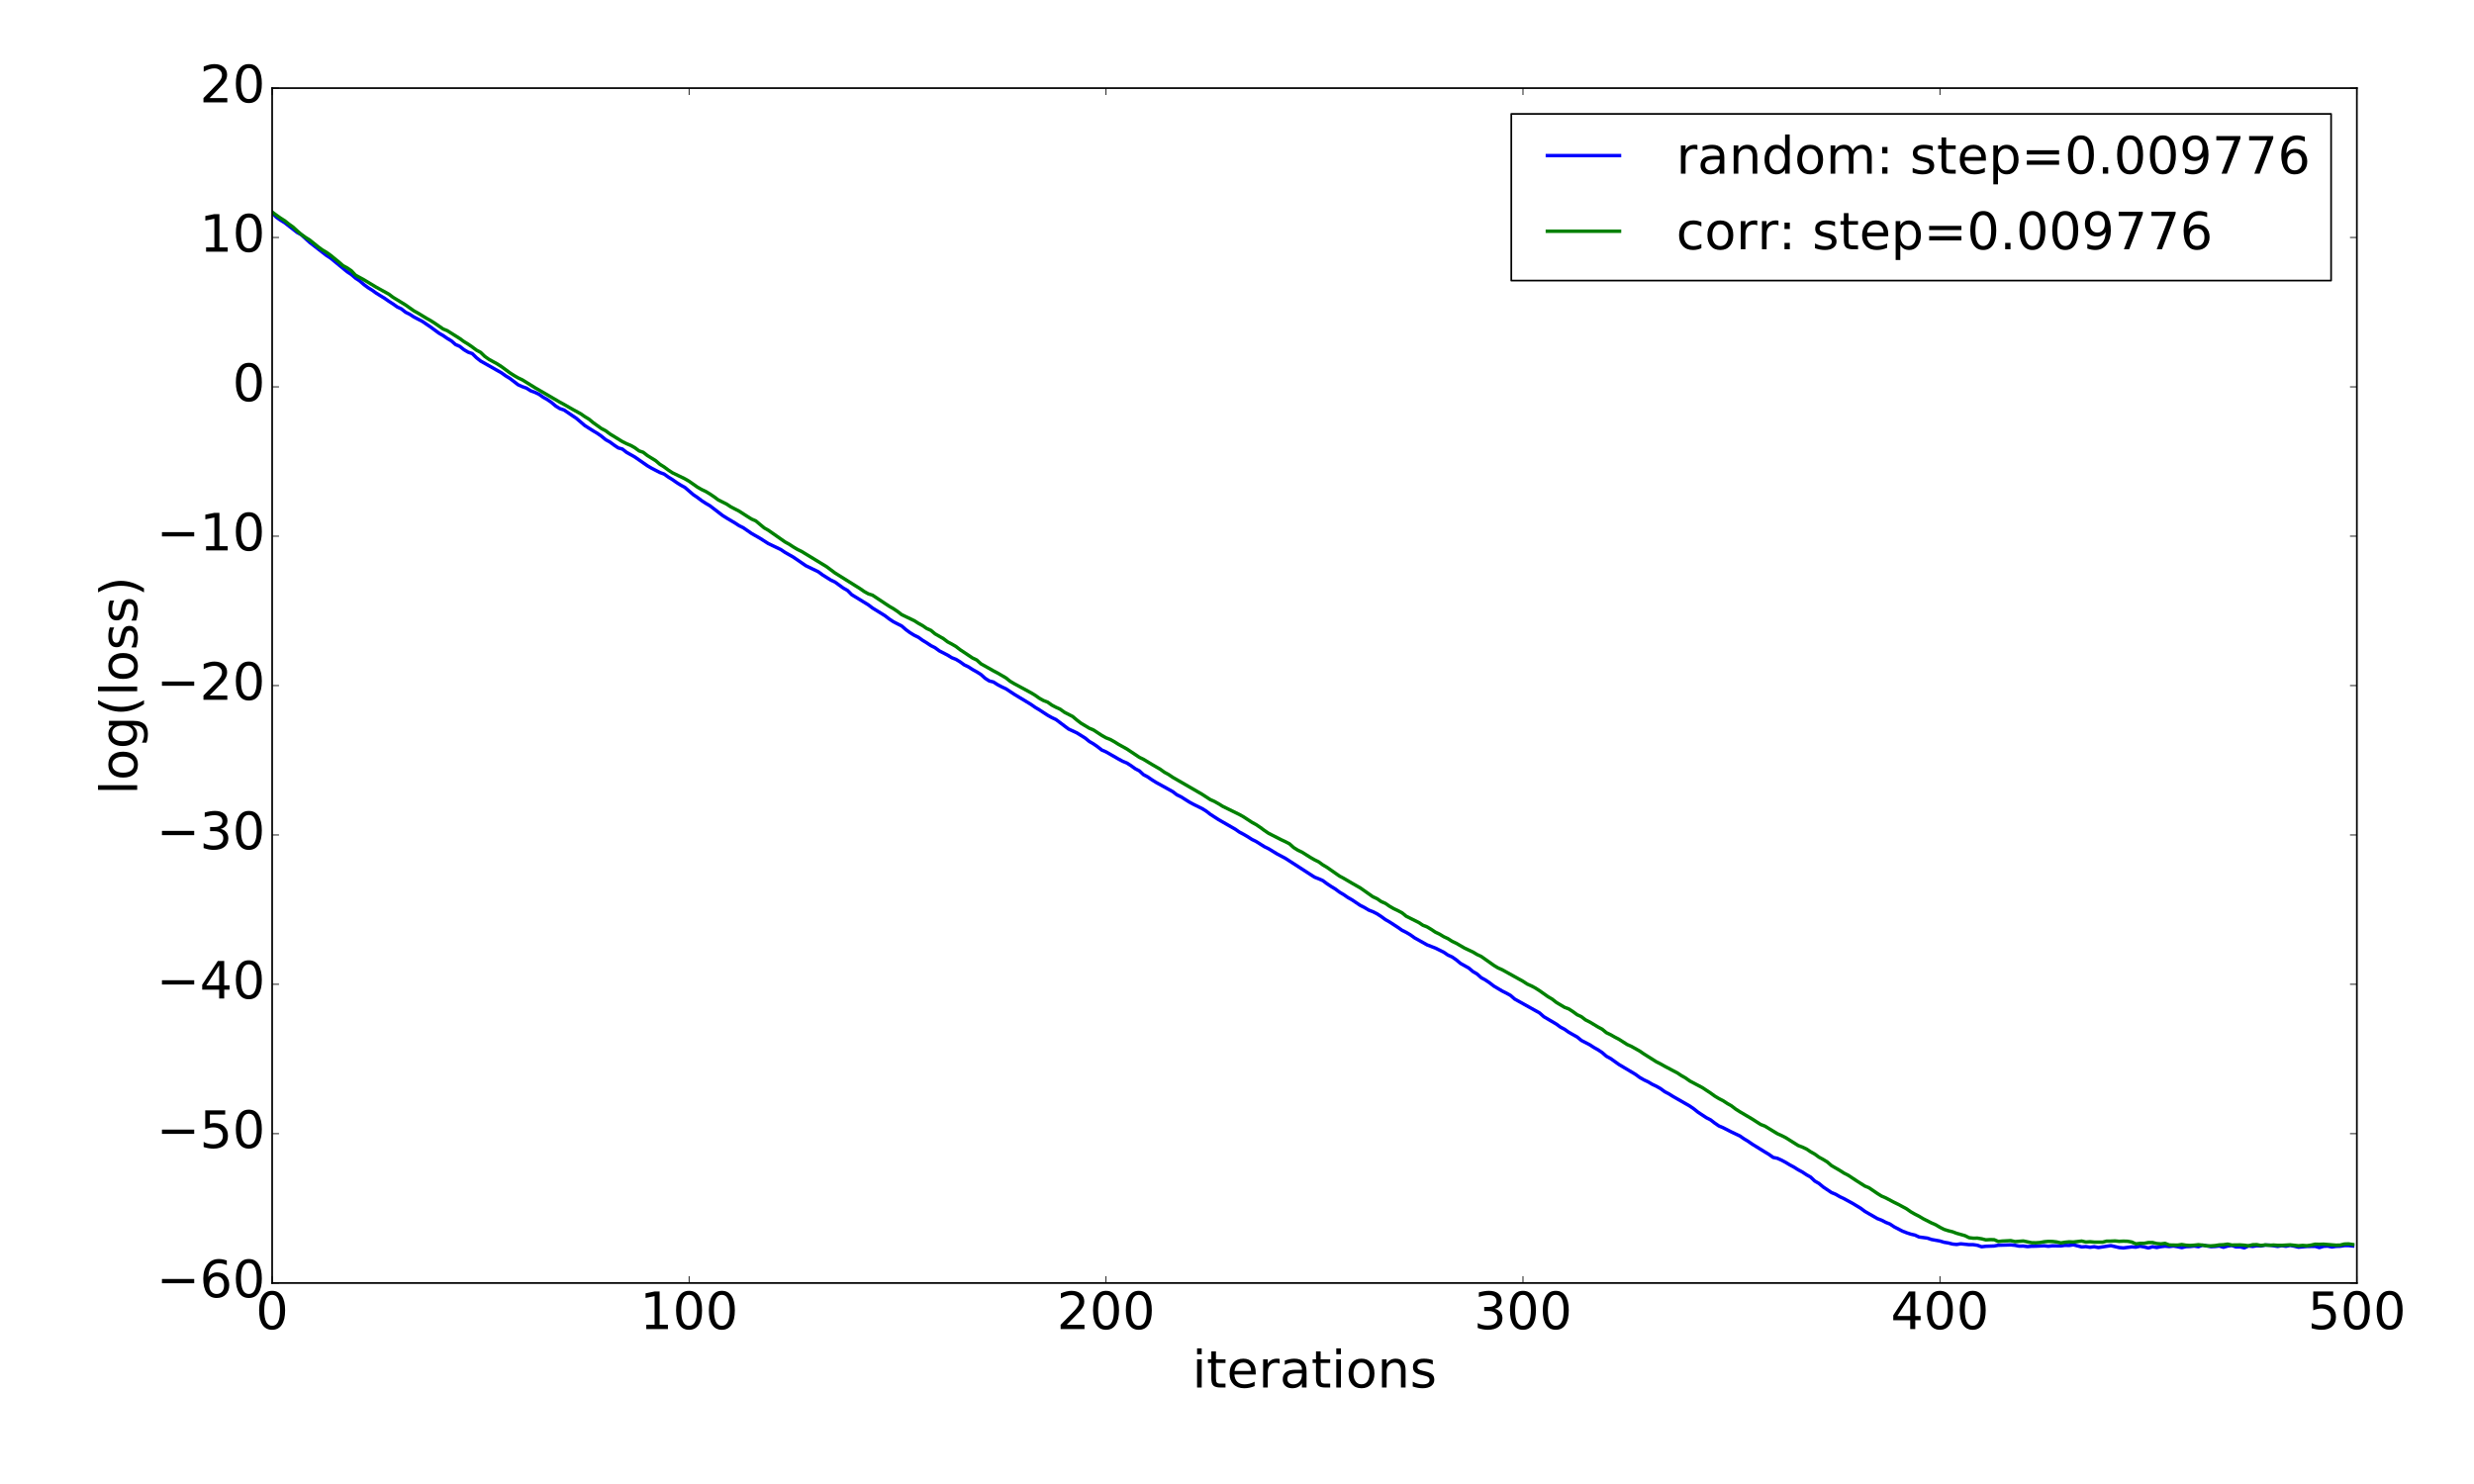 <?xml version="1.0" encoding="utf-8" standalone="no"?>
<!DOCTYPE svg PUBLIC "-//W3C//DTD SVG 1.1//EN"
  "http://www.w3.org/Graphics/SVG/1.1/DTD/svg11.dtd">
<!-- Created with matplotlib (http://matplotlib.org/) -->
<svg height="864pt" version="1.1" viewBox="0 0 1440 864" width="1440pt" xmlns="http://www.w3.org/2000/svg" xmlns:xlink="http://www.w3.org/1999/xlink">
 <defs>
  <style type="text/css">
*{stroke-linecap:butt;stroke-linejoin:round;stroke-miterlimit:100000;}
  </style>
 </defs>
 <g id="figure_1">
  <g id="patch_1">
   <path d="M 0 864 
L 1440 864 
L 1440 0 
L 0 0 
z
" style="fill:#ffffff;"/>
  </g>
  <g id="axes_1">
   <g id="patch_2">
    <path d="M 158.4 747 
L 1371.825 747 
L 1371.825 51.3 
L 158.4 51.3 
z
" style="fill:#ffffff;"/>
   </g>
   <g id="line2d_1">
    <path clip-path="url(#p6b4b5a87b3)" d="M 158.4 123.981 
L 160.827 126.423 
L 163.254 128.172 
L 165.681 129.647 
L 172.961 135.33 
L 175.388 136.671 
L 180.242 141.123 
L 189.949 148.669 
L 192.376 150.231 
L 202.083 158.237 
L 204.51 159.829 
L 206.937 161.941 
L 209.364 163.55 
L 211.791 165.652 
L 214.218 167.463 
L 216.644 168.977 
L 219.071 170.734 
L 223.925 173.717 
L 226.352 175.419 
L 228.779 176.975 
L 231.206 178.7 
L 233.632 179.845 
L 236.059 181.772 
L 238.486 182.972 
L 240.913 184.559 
L 245.767 187.088 
L 250.62 190.382 
L 255.474 193.956 
L 257.901 195.363 
L 260.328 197.026 
L 262.755 198.486 
L 265.181 200.615 
L 267.608 201.669 
L 270.035 203.582 
L 272.462 205.03 
L 274.889 205.875 
L 277.316 208.259 
L 279.743 210.179 
L 291.877 217.067 
L 294.304 218.812 
L 296.73 220.283 
L 301.584 224.021 
L 304.011 225.116 
L 306.438 225.988 
L 308.865 227.513 
L 311.292 228.404 
L 313.718 229.546 
L 316.145 231.261 
L 318.572 232.638 
L 320.999 234.315 
L 323.426 236.381 
L 325.853 237.892 
L 328.279 238.697 
L 335.56 243.628 
L 340.414 247.781 
L 345.267 250.854 
L 347.694 252.292 
L 350.121 253.989 
L 352.548 255.99 
L 354.975 257.327 
L 357.402 259.116 
L 359.829 260.758 
L 362.255 261.445 
L 364.682 263.354 
L 369.536 266.099 
L 376.817 271.168 
L 379.243 272.587 
L 384.097 275.106 
L 386.524 275.997 
L 388.951 277.723 
L 391.378 279.222 
L 393.804 280.927 
L 396.231 282.46 
L 398.658 283.795 
L 403.512 287.983 
L 405.939 289.633 
L 408.366 291.468 
L 410.792 293.042 
L 413.219 294.469 
L 420.5 300.057 
L 422.927 301.599 
L 427.78 304.467 
L 430.207 306.055 
L 432.634 307.258 
L 437.488 310.607 
L 442.341 313.372 
L 447.195 316.468 
L 454.476 319.952 
L 456.903 321.594 
L 461.756 324.363 
L 469.037 329.368 
L 476.317 332.896 
L 478.744 334.698 
L 483.598 337.74 
L 486.025 338.891 
L 490.878 342.398 
L 493.305 343.778 
L 495.732 346.227 
L 505.44 352.159 
L 507.866 353.998 
L 515.147 358.498 
L 517.574 360.37 
L 520.001 361.982 
L 524.854 364.472 
L 527.281 366.575 
L 529.708 368.373 
L 532.135 369.845 
L 534.562 371.038 
L 536.989 372.792 
L 539.415 374.277 
L 541.842 375.901 
L 544.269 377.125 
L 546.696 378.92 
L 551.55 381.416 
L 553.977 382.922 
L 556.403 383.87 
L 558.83 385.341 
L 561.257 387.103 
L 563.684 388.262 
L 566.111 389.829 
L 568.538 391.181 
L 570.965 392.702 
L 573.391 394.904 
L 575.818 396.452 
L 578.245 397.075 
L 580.672 398.632 
L 583.099 399.916 
L 585.526 401.05 
L 590.379 404.243 
L 600.087 410.114 
L 602.514 411.812 
L 604.94 413.266 
L 609.794 416.427 
L 612.221 417.791 
L 614.648 418.935 
L 621.928 424.426 
L 626.782 426.683 
L 631.636 429.719 
L 634.063 431.705 
L 636.489 433.113 
L 638.916 434.807 
L 641.343 436.707 
L 643.77 437.753 
L 651.051 441.941 
L 653.477 443.238 
L 655.904 444.242 
L 658.331 445.801 
L 660.758 447.554 
L 663.185 448.825 
L 665.612 451.053 
L 668.038 452.323 
L 670.465 454.011 
L 672.892 455.522 
L 677.746 458.197 
L 682.6 460.895 
L 685.026 462.756 
L 687.453 463.934 
L 692.307 467.002 
L 694.734 468.316 
L 699.588 470.708 
L 702.014 472.198 
L 704.441 474.073 
L 709.295 477.213 
L 716.576 481.381 
L 719.002 482.771 
L 721.429 484.472 
L 723.856 485.75 
L 726.283 487.163 
L 728.71 488.73 
L 731.137 489.927 
L 735.99 492.975 
L 738.417 494.161 
L 743.271 497.129 
L 748.125 499.712 
L 765.112 510.683 
L 767.539 511.636 
L 769.966 512.71 
L 772.393 514.517 
L 774.82 516.126 
L 777.247 517.6 
L 779.674 519.413 
L 782.1 520.848 
L 784.527 522.526 
L 786.954 523.908 
L 791.808 527.169 
L 794.235 528.389 
L 796.662 529.856 
L 799.088 530.798 
L 801.515 532.024 
L 803.942 533.603 
L 806.369 535.383 
L 808.796 536.777 
L 813.649 539.929 
L 816.076 541.637 
L 818.503 542.845 
L 820.93 544.281 
L 823.357 546.031 
L 830.637 550.11 
L 835.491 551.998 
L 840.345 554.391 
L 842.772 556.05 
L 845.199 557.147 
L 847.625 558.83 
L 850.052 560.873 
L 854.906 563.597 
L 857.333 565.647 
L 859.76 567.076 
L 862.187 569.25 
L 864.613 570.58 
L 867.04 572.206 
L 869.467 574.09 
L 874.321 576.975 
L 876.748 578.182 
L 879.174 579.518 
L 881.601 581.637 
L 896.162 589.766 
L 898.589 591.938 
L 905.87 596.227 
L 908.297 598.002 
L 910.723 599.295 
L 913.15 601.019 
L 918.004 603.758 
L 920.431 605.745 
L 925.285 608.265 
L 927.711 609.842 
L 930.138 611.206 
L 932.565 612.824 
L 934.992 614.958 
L 937.419 616.269 
L 942.273 619.735 
L 951.98 625.527 
L 954.407 627.31 
L 956.834 628.702 
L 959.26 629.835 
L 961.687 631.276 
L 964.114 632.43 
L 966.541 633.807 
L 968.968 635.596 
L 971.395 636.861 
L 973.822 638.393 
L 983.529 643.943 
L 985.956 645.628 
L 988.383 647.567 
L 993.236 650.768 
L 995.663 652.004 
L 998.09 653.887 
L 1000.517 655.547 
L 1002.944 656.565 
L 1007.798 659.05 
L 1012.651 661.341 
L 1015.078 663.017 
L 1017.505 664.482 
L 1019.932 666.171 
L 1027.212 670.655 
L 1029.639 672.114 
L 1032.066 673.861 
L 1034.493 674.356 
L 1036.92 675.448 
L 1039.347 676.741 
L 1041.773 678.208 
L 1044.2 679.515 
L 1046.627 681.046 
L 1049.054 682.351 
L 1051.481 683.952 
L 1053.908 685.34 
L 1056.334 687.646 
L 1058.761 689.027 
L 1061.188 691.068 
L 1066.042 694.329 
L 1068.469 695.321 
L 1070.896 696.743 
L 1073.322 697.886 
L 1078.176 700.532 
L 1083.03 703.458 
L 1085.457 705.279 
L 1092.737 709.482 
L 1095.164 710.403 
L 1097.591 711.67 
L 1100.018 712.624 
L 1102.445 714.25 
L 1107.298 716.764 
L 1109.725 717.717 
L 1112.152 718.519 
L 1114.579 719.08 
L 1117.006 720.192 
L 1121.859 720.847 
L 1124.286 721.656 
L 1129.14 722.53 
L 1131.567 723.268 
L 1133.994 723.661 
L 1136.421 724.291 
L 1138.847 724.543 
L 1141.274 724.16 
L 1146.128 724.665 
L 1148.555 724.662 
L 1150.982 725.021 
L 1153.409 725.877 
L 1155.835 725.601 
L 1160.689 725.432 
L 1163.116 724.997 
L 1170.396 724.787 
L 1172.823 725.029 
L 1175.25 725.513 
L 1177.677 725.454 
L 1180.104 725.781 
L 1182.531 725.566 
L 1184.958 725.538 
L 1189.811 725.295 
L 1192.238 725.586 
L 1194.665 725.314 
L 1199.519 725.401 
L 1201.946 725.041 
L 1204.372 725.12 
L 1206.799 724.744 
L 1211.653 725.972 
L 1214.08 725.79 
L 1216.507 726.162 
L 1218.933 725.858 
L 1221.36 726.321 
L 1228.641 725.233 
L 1233.495 726.348 
L 1235.921 726.558 
L 1240.775 725.946 
L 1243.202 726.101 
L 1245.629 725.55 
L 1248.056 725.985 
L 1250.483 726.58 
L 1252.909 725.858 
L 1255.336 726.298 
L 1257.763 725.824 
L 1260.19 725.539 
L 1262.617 725.751 
L 1265.044 725.447 
L 1267.47 725.842 
L 1269.897 726.377 
L 1272.324 725.806 
L 1274.751 725.725 
L 1277.178 725.456 
L 1279.605 725.853 
L 1282.032 724.931 
L 1286.885 725.826 
L 1289.312 725.716 
L 1291.739 725.436 
L 1294.166 726.178 
L 1296.593 725.462 
L 1299.02 725.126 
L 1301.446 725.956 
L 1303.873 725.933 
L 1306.3 726.51 
L 1308.727 725.412 
L 1311.154 725.682 
L 1313.581 725.286 
L 1316.007 725.423 
L 1318.434 724.926 
L 1320.861 724.91 
L 1325.715 725.666 
L 1328.142 725.241 
L 1330.569 725.593 
L 1332.995 725.073 
L 1335.422 725.541 
L 1337.849 726.13 
L 1342.703 725.693 
L 1347.556 725.627 
L 1349.983 726.346 
L 1352.41 725.622 
L 1354.837 725.491 
L 1357.264 725.997 
L 1359.691 725.648 
L 1362.118 725.581 
L 1364.544 725.198 
L 1366.971 725.185 
L 1369.398 725.424 
L 1369.398 725.424 
" style="fill:none;stroke:#0000ff;stroke-linecap:square;stroke-width:2.0;"/>
   </g>
   <g id="line2d_2">
    <path clip-path="url(#p6b4b5a87b3)" d="M 158.4 123.464 
L 160.827 125.243 
L 163.254 126.974 
L 165.681 128.5 
L 168.107 130.449 
L 170.534 132.169 
L 172.961 134.41 
L 175.388 136.485 
L 177.815 138.218 
L 180.242 139.73 
L 185.095 143.646 
L 187.522 145.441 
L 189.949 146.876 
L 192.376 148.604 
L 197.23 152.565 
L 199.656 154.677 
L 202.083 155.983 
L 204.51 157.634 
L 206.937 160.229 
L 211.791 162.876 
L 219.071 167.257 
L 226.352 171.272 
L 228.779 173.11 
L 236.059 177.556 
L 240.913 180.995 
L 243.34 182.316 
L 248.193 185.288 
L 250.62 186.633 
L 253.047 188.179 
L 257.901 191.527 
L 260.328 192.518 
L 267.608 197.101 
L 270.035 198.878 
L 272.462 200.344 
L 274.889 202.022 
L 277.316 203.848 
L 279.743 205.144 
L 282.169 207.499 
L 284.596 209.215 
L 289.45 211.882 
L 291.877 213.439 
L 296.73 217.031 
L 299.157 218.604 
L 301.584 220.005 
L 304.011 221.146 
L 311.292 225.669 
L 325.853 234.137 
L 328.279 235.452 
L 333.133 238.239 
L 337.987 240.889 
L 340.414 242.583 
L 342.841 244.057 
L 345.267 246.072 
L 350.121 249.537 
L 352.548 250.807 
L 354.975 252.626 
L 362.255 257.098 
L 364.682 258.313 
L 367.109 259.331 
L 369.536 260.693 
L 371.963 262.505 
L 374.39 263.334 
L 376.817 265.232 
L 381.67 268.233 
L 384.097 270.336 
L 386.524 271.843 
L 388.951 273.649 
L 391.378 275.252 
L 398.658 278.776 
L 401.085 280.193 
L 405.939 283.607 
L 408.366 284.995 
L 410.792 286.141 
L 413.219 287.604 
L 415.646 289.253 
L 418.073 291.054 
L 422.927 293.48 
L 425.353 295.08 
L 430.207 297.589 
L 435.061 300.71 
L 437.488 302.217 
L 439.915 303.271 
L 444.768 307.331 
L 447.195 308.705 
L 456.903 315.504 
L 459.329 316.838 
L 461.756 318.441 
L 464.183 319.887 
L 466.61 321.072 
L 481.171 329.966 
L 486.025 333.604 
L 500.586 342.706 
L 503.013 344.391 
L 505.44 345.749 
L 507.866 346.527 
L 517.574 352.969 
L 520.001 354.375 
L 522.428 355.996 
L 524.854 357.869 
L 532.135 361.366 
L 534.562 362.898 
L 536.989 364.251 
L 539.415 365.922 
L 541.842 367 
L 544.269 369.033 
L 549.123 371.825 
L 551.55 373.679 
L 553.977 374.966 
L 556.403 376.38 
L 558.83 378.259 
L 566.111 383.121 
L 568.538 384.269 
L 570.965 386.475 
L 578.245 390.58 
L 580.672 391.853 
L 585.526 394.699 
L 587.952 396.642 
L 590.379 398.076 
L 600.087 403.336 
L 602.514 404.797 
L 604.94 406.513 
L 607.367 407.869 
L 609.794 408.797 
L 612.221 410.519 
L 614.648 411.801 
L 617.075 412.894 
L 619.501 414.651 
L 624.355 417.153 
L 626.782 419.205 
L 629.209 421.071 
L 634.063 423.985 
L 636.489 425.017 
L 641.343 428.194 
L 643.77 429.57 
L 646.197 430.509 
L 648.624 431.852 
L 651.051 433.377 
L 655.904 436.072 
L 663.185 440.935 
L 665.612 442.108 
L 670.465 445.045 
L 675.319 447.859 
L 677.746 449.604 
L 680.173 450.93 
L 682.6 452.568 
L 699.588 462.382 
L 704.441 465.527 
L 706.868 466.604 
L 709.295 467.973 
L 711.722 469.478 
L 721.429 474.231 
L 723.856 475.6 
L 728.71 478.776 
L 731.137 480.097 
L 733.563 481.734 
L 735.99 483.53 
L 738.417 485.171 
L 745.698 488.886 
L 748.125 490.018 
L 750.551 491.281 
L 752.978 493.463 
L 755.405 494.981 
L 757.832 496.134 
L 762.686 499.188 
L 765.112 500.589 
L 767.539 501.777 
L 769.966 503.55 
L 772.393 504.984 
L 779.674 510.073 
L 782.1 511.362 
L 786.954 514.208 
L 791.808 516.979 
L 799.088 522.102 
L 801.515 523.228 
L 803.942 524.903 
L 806.369 525.954 
L 808.796 527.628 
L 811.223 529.028 
L 813.649 530.173 
L 816.076 531.465 
L 818.503 533.455 
L 825.784 537.079 
L 828.211 538.698 
L 830.637 539.646 
L 833.064 541.104 
L 835.491 542.723 
L 837.918 543.875 
L 840.345 545.359 
L 842.772 546.479 
L 845.199 548.031 
L 847.625 549.183 
L 852.479 552.008 
L 857.333 554.284 
L 859.76 555.743 
L 862.187 556.88 
L 869.467 562.036 
L 871.894 563.512 
L 874.321 564.578 
L 881.601 568.62 
L 886.455 571.306 
L 888.882 572.901 
L 891.309 573.993 
L 893.736 575.283 
L 896.162 576.832 
L 901.016 580.275 
L 903.443 581.691 
L 905.87 583.606 
L 910.723 586.509 
L 913.15 587.426 
L 915.577 589.006 
L 918.004 590.791 
L 920.431 591.917 
L 922.858 593.786 
L 925.285 595.011 
L 930.138 597.931 
L 932.565 599.23 
L 934.992 601.237 
L 937.419 602.401 
L 939.846 603.794 
L 942.273 605.048 
L 947.126 608.138 
L 949.553 609.217 
L 954.407 611.95 
L 956.834 613.618 
L 964.114 618.201 
L 966.541 619.423 
L 968.968 620.796 
L 973.822 623.367 
L 976.248 624.63 
L 978.675 626.244 
L 981.102 627.623 
L 983.529 629.351 
L 990.81 633.198 
L 995.663 636.392 
L 998.09 638.155 
L 1000.517 639.622 
L 1002.944 640.851 
L 1005.371 642.45 
L 1007.798 643.834 
L 1010.224 645.71 
L 1012.651 647.252 
L 1019.932 651.544 
L 1024.785 654.669 
L 1027.212 655.605 
L 1034.493 660.033 
L 1036.92 661.121 
L 1039.347 662.346 
L 1046.627 666.931 
L 1049.054 667.842 
L 1051.481 668.982 
L 1053.908 670.597 
L 1056.334 671.956 
L 1058.761 673.727 
L 1061.188 675.048 
L 1063.615 676.537 
L 1066.042 678.64 
L 1070.896 681.45 
L 1073.322 682.998 
L 1075.749 684.24 
L 1080.603 687.458 
L 1085.457 690.54 
L 1087.884 691.556 
L 1092.737 694.856 
L 1095.164 696.374 
L 1097.591 697.415 
L 1102.445 699.99 
L 1104.871 701.175 
L 1109.725 703.793 
L 1112.152 705.505 
L 1114.579 706.888 
L 1117.006 708.123 
L 1119.433 709.573 
L 1124.286 712.04 
L 1126.713 713.095 
L 1129.14 714.545 
L 1131.567 715.778 
L 1133.994 716.546 
L 1136.421 717.138 
L 1138.847 718.048 
L 1143.701 719.413 
L 1146.128 720.601 
L 1148.555 720.888 
L 1150.982 720.851 
L 1153.409 721.242 
L 1155.835 721.851 
L 1158.262 721.727 
L 1160.689 721.762 
L 1163.116 722.804 
L 1165.543 722.546 
L 1170.396 722.308 
L 1172.823 722.877 
L 1177.677 722.512 
L 1182.531 723.518 
L 1184.958 723.563 
L 1187.384 723.401 
L 1189.811 722.964 
L 1192.238 722.744 
L 1194.665 722.797 
L 1197.092 723.073 
L 1199.519 723.626 
L 1201.946 723.241 
L 1204.372 723.006 
L 1206.799 723.115 
L 1211.653 722.563 
L 1214.08 723.128 
L 1216.507 722.945 
L 1218.933 723.17 
L 1223.787 723.206 
L 1226.214 722.599 
L 1228.641 722.596 
L 1231.068 722.481 
L 1233.495 722.72 
L 1235.921 722.605 
L 1238.348 722.677 
L 1240.775 723.112 
L 1243.202 724.191 
L 1245.629 723.893 
L 1248.056 723.883 
L 1250.483 723.416 
L 1252.909 723.415 
L 1255.336 724.012 
L 1257.763 724.199 
L 1260.19 723.909 
L 1262.617 724.838 
L 1267.47 724.932 
L 1269.897 724.571 
L 1272.324 724.969 
L 1274.751 725.118 
L 1277.178 724.961 
L 1279.605 724.691 
L 1282.032 724.933 
L 1284.458 725.33 
L 1286.885 725.364 
L 1289.312 725.181 
L 1291.739 724.8 
L 1294.166 724.699 
L 1296.593 724.346 
L 1299.02 724.873 
L 1303.873 724.803 
L 1306.3 724.975 
L 1308.727 725.313 
L 1311.154 724.712 
L 1313.581 724.64 
L 1316.007 725.146 
L 1318.434 724.794 
L 1320.861 725.026 
L 1323.288 724.88 
L 1325.715 725.033 
L 1328.142 725.056 
L 1332.995 724.77 
L 1337.849 725.292 
L 1340.276 725.094 
L 1342.703 725.262 
L 1345.13 724.929 
L 1347.556 724.395 
L 1349.983 724.458 
L 1352.41 724.381 
L 1359.691 724.954 
L 1362.118 724.899 
L 1364.544 724.299 
L 1366.971 724.213 
L 1369.398 724.573 
L 1369.398 724.573 
" style="fill:none;stroke:#008000;stroke-linecap:square;stroke-width:2.0;"/>
   </g>
   <g id="patch_3">
    <path d="M 158.4 51.3 
L 1371.825 51.3 
" style="fill:none;stroke:#000000;stroke-linecap:square;stroke-linejoin:miter;"/>
   </g>
   <g id="patch_4">
    <path d="M 1371.825 747 
L 1371.825 51.3 
" style="fill:none;stroke:#000000;stroke-linecap:square;stroke-linejoin:miter;"/>
   </g>
   <g id="patch_5">
    <path d="M 158.4 747 
L 1371.825 747 
" style="fill:none;stroke:#000000;stroke-linecap:square;stroke-linejoin:miter;"/>
   </g>
   <g id="patch_6">
    <path d="M 158.4 747 
L 158.4 51.3 
" style="fill:none;stroke:#000000;stroke-linecap:square;stroke-linejoin:miter;"/>
   </g>
   <g id="matplotlib.axis_1">
    <g id="xtick_1">
     <g id="line2d_3">
      <defs>
       <path d="M 0 0 
L 0 -4 
" id="mb12342a89b" style="stroke:#000000;stroke-width:0.5;"/>
      </defs>
      <g>
       <use style="stroke:#000000;stroke-width:0.5;" x="158.4" xlink:href="#mb12342a89b" y="747.0"/>
      </g>
     </g>
     <g id="line2d_4">
      <defs>
       <path d="M 0 0 
L 0 4 
" id="m88f982a0b8" style="stroke:#000000;stroke-width:0.5;"/>
      </defs>
      <g>
       <use style="stroke:#000000;stroke-width:0.5;" x="158.4" xlink:href="#m88f982a0b8" y="51.3"/>
      </g>
     </g>
     <g id="text_1">
      <!-- 0 -->
      <defs>
       <path d="M 31.781 66.406 
Q 24.172 66.406 20.328 58.906 
Q 16.5 51.422 16.5 36.375 
Q 16.5 21.391 20.328 13.891 
Q 24.172 6.391 31.781 6.391 
Q 39.453 6.391 43.281 13.891 
Q 47.125 21.391 47.125 36.375 
Q 47.125 51.422 43.281 58.906 
Q 39.453 66.406 31.781 66.406 
M 31.781 74.219 
Q 44.047 74.219 50.516 64.516 
Q 56.984 54.828 56.984 36.375 
Q 56.984 17.969 50.516 8.266 
Q 44.047 -1.422 31.781 -1.422 
Q 19.531 -1.422 13.062 8.266 
Q 6.594 17.969 6.594 36.375 
Q 6.594 54.828 13.062 64.516 
Q 19.531 74.219 31.781 74.219 
" id="BitstreamVeraSans-Roman-30"/>
      </defs>
      <g transform="translate(148.856 773.795)scale(0.3 -0.3)">
       <use xlink:href="#BitstreamVeraSans-Roman-30"/>
      </g>
     </g>
    </g>
    <g id="xtick_2">
     <g id="line2d_5">
      <g>
       <use style="stroke:#000000;stroke-width:0.5;" x="401.085" xlink:href="#mb12342a89b" y="747.0"/>
      </g>
     </g>
     <g id="line2d_6">
      <g>
       <use style="stroke:#000000;stroke-width:0.5;" x="401.085" xlink:href="#m88f982a0b8" y="51.3"/>
      </g>
     </g>
     <g id="text_2">
      <!-- 100 -->
      <defs>
       <path d="M 12.406 8.297 
L 28.516 8.297 
L 28.516 63.922 
L 10.984 60.406 
L 10.984 69.391 
L 28.422 72.906 
L 38.281 72.906 
L 38.281 8.297 
L 54.391 8.297 
L 54.391 0 
L 12.406 0 
z
" id="BitstreamVeraSans-Roman-31"/>
      </defs>
      <g transform="translate(372.454 773.795)scale(0.3 -0.3)">
       <use xlink:href="#BitstreamVeraSans-Roman-31"/>
       <use x="63.623" xlink:href="#BitstreamVeraSans-Roman-30"/>
       <use x="127.246" xlink:href="#BitstreamVeraSans-Roman-30"/>
      </g>
     </g>
    </g>
    <g id="xtick_3">
     <g id="line2d_7">
      <g>
       <use style="stroke:#000000;stroke-width:0.5;" x="643.77" xlink:href="#mb12342a89b" y="747.0"/>
      </g>
     </g>
     <g id="line2d_8">
      <g>
       <use style="stroke:#000000;stroke-width:0.5;" x="643.77" xlink:href="#m88f982a0b8" y="51.3"/>
      </g>
     </g>
     <g id="text_3">
      <!-- 200 -->
      <defs>
       <path d="M 19.188 8.297 
L 53.609 8.297 
L 53.609 0 
L 7.328 0 
L 7.328 8.297 
Q 12.938 14.109 22.625 23.891 
Q 32.328 33.688 34.812 36.531 
Q 39.547 41.844 41.422 45.531 
Q 43.312 49.219 43.312 52.781 
Q 43.312 58.594 39.234 62.25 
Q 35.156 65.922 28.609 65.922 
Q 23.969 65.922 18.812 64.312 
Q 13.672 62.703 7.812 59.422 
L 7.812 69.391 
Q 13.766 71.781 18.938 73 
Q 24.125 74.219 28.422 74.219 
Q 39.75 74.219 46.484 68.547 
Q 53.219 62.891 53.219 53.422 
Q 53.219 48.922 51.531 44.891 
Q 49.859 40.875 45.406 35.406 
Q 44.188 33.984 37.641 27.219 
Q 31.109 20.453 19.188 8.297 
" id="BitstreamVeraSans-Roman-32"/>
      </defs>
      <g transform="translate(615.139 773.795)scale(0.3 -0.3)">
       <use xlink:href="#BitstreamVeraSans-Roman-32"/>
       <use x="63.623" xlink:href="#BitstreamVeraSans-Roman-30"/>
       <use x="127.246" xlink:href="#BitstreamVeraSans-Roman-30"/>
      </g>
     </g>
    </g>
    <g id="xtick_4">
     <g id="line2d_9">
      <g>
       <use style="stroke:#000000;stroke-width:0.5;" x="886.455" xlink:href="#mb12342a89b" y="747.0"/>
      </g>
     </g>
     <g id="line2d_10">
      <g>
       <use style="stroke:#000000;stroke-width:0.5;" x="886.455" xlink:href="#m88f982a0b8" y="51.3"/>
      </g>
     </g>
     <g id="text_4">
      <!-- 300 -->
      <defs>
       <path d="M 40.578 39.312 
Q 47.656 37.797 51.625 33 
Q 55.609 28.219 55.609 21.188 
Q 55.609 10.406 48.188 4.484 
Q 40.766 -1.422 27.094 -1.422 
Q 22.516 -1.422 17.656 -0.516 
Q 12.797 0.391 7.625 2.203 
L 7.625 11.719 
Q 11.719 9.328 16.594 8.109 
Q 21.484 6.891 26.812 6.891 
Q 36.078 6.891 40.938 10.547 
Q 45.797 14.203 45.797 21.188 
Q 45.797 27.641 41.281 31.266 
Q 36.766 34.906 28.719 34.906 
L 20.219 34.906 
L 20.219 43.016 
L 29.109 43.016 
Q 36.375 43.016 40.234 45.922 
Q 44.094 48.828 44.094 54.297 
Q 44.094 59.906 40.109 62.906 
Q 36.141 65.922 28.719 65.922 
Q 24.656 65.922 20.016 65.031 
Q 15.375 64.156 9.812 62.312 
L 9.812 71.094 
Q 15.438 72.656 20.344 73.438 
Q 25.25 74.219 29.594 74.219 
Q 40.828 74.219 47.359 69.109 
Q 53.906 64.016 53.906 55.328 
Q 53.906 49.266 50.438 45.094 
Q 46.969 40.922 40.578 39.312 
" id="BitstreamVeraSans-Roman-33"/>
      </defs>
      <g transform="translate(857.824 773.795)scale(0.3 -0.3)">
       <use xlink:href="#BitstreamVeraSans-Roman-33"/>
       <use x="63.623" xlink:href="#BitstreamVeraSans-Roman-30"/>
       <use x="127.246" xlink:href="#BitstreamVeraSans-Roman-30"/>
      </g>
     </g>
    </g>
    <g id="xtick_5">
     <g id="line2d_11">
      <g>
       <use style="stroke:#000000;stroke-width:0.5;" x="1129.14" xlink:href="#mb12342a89b" y="747.0"/>
      </g>
     </g>
     <g id="line2d_12">
      <g>
       <use style="stroke:#000000;stroke-width:0.5;" x="1129.14" xlink:href="#m88f982a0b8" y="51.3"/>
      </g>
     </g>
     <g id="text_5">
      <!-- 400 -->
      <defs>
       <path d="M 37.797 64.312 
L 12.891 25.391 
L 37.797 25.391 
z
M 35.203 72.906 
L 47.609 72.906 
L 47.609 25.391 
L 58.016 25.391 
L 58.016 17.188 
L 47.609 17.188 
L 47.609 0 
L 37.797 0 
L 37.797 17.188 
L 4.891 17.188 
L 4.891 26.703 
z
" id="BitstreamVeraSans-Roman-34"/>
      </defs>
      <g transform="translate(1100.509 773.795)scale(0.3 -0.3)">
       <use xlink:href="#BitstreamVeraSans-Roman-34"/>
       <use x="63.623" xlink:href="#BitstreamVeraSans-Roman-30"/>
       <use x="127.246" xlink:href="#BitstreamVeraSans-Roman-30"/>
      </g>
     </g>
    </g>
    <g id="xtick_6">
     <g id="line2d_13">
      <g>
       <use style="stroke:#000000;stroke-width:0.5;" x="1371.825" xlink:href="#mb12342a89b" y="747.0"/>
      </g>
     </g>
     <g id="line2d_14">
      <g>
       <use style="stroke:#000000;stroke-width:0.5;" x="1371.825" xlink:href="#m88f982a0b8" y="51.3"/>
      </g>
     </g>
     <g id="text_6">
      <!-- 500 -->
      <defs>
       <path d="M 10.797 72.906 
L 49.516 72.906 
L 49.516 64.594 
L 19.828 64.594 
L 19.828 46.734 
Q 21.969 47.469 24.109 47.828 
Q 26.266 48.188 28.422 48.188 
Q 40.625 48.188 47.75 41.5 
Q 54.891 34.812 54.891 23.391 
Q 54.891 11.625 47.562 5.094 
Q 40.234 -1.422 26.906 -1.422 
Q 22.312 -1.422 17.547 -0.641 
Q 12.797 0.141 7.719 1.703 
L 7.719 11.625 
Q 12.109 9.234 16.797 8.062 
Q 21.484 6.891 26.703 6.891 
Q 35.156 6.891 40.078 11.328 
Q 45.016 15.766 45.016 23.391 
Q 45.016 31 40.078 35.438 
Q 35.156 39.891 26.703 39.891 
Q 22.75 39.891 18.812 39.016 
Q 14.891 38.141 10.797 36.281 
z
" id="BitstreamVeraSans-Roman-35"/>
      </defs>
      <g transform="translate(1343.194 773.795)scale(0.3 -0.3)">
       <use xlink:href="#BitstreamVeraSans-Roman-35"/>
       <use x="63.623" xlink:href="#BitstreamVeraSans-Roman-30"/>
       <use x="127.246" xlink:href="#BitstreamVeraSans-Roman-30"/>
      </g>
     </g>
    </g>
    <g id="text_7">
     <!-- iterations -->
     <defs>
      <path d="M 54.891 33.016 
L 54.891 0 
L 45.906 0 
L 45.906 32.719 
Q 45.906 40.484 42.875 44.328 
Q 39.844 48.188 33.797 48.188 
Q 26.516 48.188 22.312 43.547 
Q 18.109 38.922 18.109 30.906 
L 18.109 0 
L 9.078 0 
L 9.078 54.688 
L 18.109 54.688 
L 18.109 46.188 
Q 21.344 51.125 25.703 53.562 
Q 30.078 56 35.797 56 
Q 45.219 56 50.047 50.172 
Q 54.891 44.344 54.891 33.016 
" id="BitstreamVeraSans-Roman-6e"/>
      <path d="M 34.281 27.484 
Q 23.391 27.484 19.188 25 
Q 14.984 22.516 14.984 16.5 
Q 14.984 11.719 18.141 8.906 
Q 21.297 6.109 26.703 6.109 
Q 34.188 6.109 38.703 11.406 
Q 43.219 16.703 43.219 25.484 
L 43.219 27.484 
z
M 52.203 31.203 
L 52.203 0 
L 43.219 0 
L 43.219 8.297 
Q 40.141 3.328 35.547 0.953 
Q 30.953 -1.422 24.312 -1.422 
Q 15.922 -1.422 10.953 3.297 
Q 6 8.016 6 15.922 
Q 6 25.141 12.172 29.828 
Q 18.359 34.516 30.609 34.516 
L 43.219 34.516 
L 43.219 35.406 
Q 43.219 41.609 39.141 45 
Q 35.062 48.391 27.688 48.391 
Q 23 48.391 18.547 47.266 
Q 14.109 46.141 10.016 43.891 
L 10.016 52.203 
Q 14.938 54.109 19.578 55.047 
Q 24.219 56 28.609 56 
Q 40.484 56 46.344 49.844 
Q 52.203 43.703 52.203 31.203 
" id="BitstreamVeraSans-Roman-61"/>
      <path d="M 30.609 48.391 
Q 23.391 48.391 19.188 42.75 
Q 14.984 37.109 14.984 27.297 
Q 14.984 17.484 19.156 11.844 
Q 23.344 6.203 30.609 6.203 
Q 37.797 6.203 41.984 11.859 
Q 46.188 17.531 46.188 27.297 
Q 46.188 37.016 41.984 42.703 
Q 37.797 48.391 30.609 48.391 
M 30.609 56 
Q 42.328 56 49.016 48.375 
Q 55.719 40.766 55.719 27.297 
Q 55.719 13.875 49.016 6.219 
Q 42.328 -1.422 30.609 -1.422 
Q 18.844 -1.422 12.172 6.219 
Q 5.516 13.875 5.516 27.297 
Q 5.516 40.766 12.172 48.375 
Q 18.844 56 30.609 56 
" id="BitstreamVeraSans-Roman-6f"/>
      <path d="M 9.422 54.688 
L 18.406 54.688 
L 18.406 0 
L 9.422 0 
z
M 9.422 75.984 
L 18.406 75.984 
L 18.406 64.594 
L 9.422 64.594 
z
" id="BitstreamVeraSans-Roman-69"/>
      <path d="M 56.203 29.594 
L 56.203 25.203 
L 14.891 25.203 
Q 15.484 15.922 20.484 11.062 
Q 25.484 6.203 34.422 6.203 
Q 39.594 6.203 44.453 7.469 
Q 49.312 8.734 54.109 11.281 
L 54.109 2.781 
Q 49.266 0.734 44.188 -0.344 
Q 39.109 -1.422 33.891 -1.422 
Q 20.797 -1.422 13.156 6.188 
Q 5.516 13.812 5.516 26.812 
Q 5.516 40.234 12.766 48.109 
Q 20.016 56 32.328 56 
Q 43.359 56 49.781 48.891 
Q 56.203 41.797 56.203 29.594 
M 47.219 32.234 
Q 47.125 39.594 43.094 43.984 
Q 39.062 48.391 32.422 48.391 
Q 24.906 48.391 20.391 44.141 
Q 15.875 39.891 15.188 32.172 
z
" id="BitstreamVeraSans-Roman-65"/>
      <path d="M 18.312 70.219 
L 18.312 54.688 
L 36.812 54.688 
L 36.812 47.703 
L 18.312 47.703 
L 18.312 18.016 
Q 18.312 11.328 20.141 9.422 
Q 21.969 7.516 27.594 7.516 
L 36.812 7.516 
L 36.812 0 
L 27.594 0 
Q 17.188 0 13.234 3.875 
Q 9.281 7.766 9.281 18.016 
L 9.281 47.703 
L 2.688 47.703 
L 2.688 54.688 
L 9.281 54.688 
L 9.281 70.219 
z
" id="BitstreamVeraSans-Roman-74"/>
      <path d="M 41.109 46.297 
Q 39.594 47.172 37.812 47.578 
Q 36.031 48 33.891 48 
Q 26.266 48 22.188 43.047 
Q 18.109 38.094 18.109 28.812 
L 18.109 0 
L 9.078 0 
L 9.078 54.688 
L 18.109 54.688 
L 18.109 46.188 
Q 20.953 51.172 25.484 53.578 
Q 30.031 56 36.531 56 
Q 37.453 56 38.578 55.875 
Q 39.703 55.766 41.062 55.516 
z
" id="BitstreamVeraSans-Roman-72"/>
      <path d="M 44.281 53.078 
L 44.281 44.578 
Q 40.484 46.531 36.375 47.5 
Q 32.281 48.484 27.875 48.484 
Q 21.188 48.484 17.844 46.438 
Q 14.5 44.391 14.5 40.281 
Q 14.5 37.156 16.891 35.375 
Q 19.281 33.594 26.516 31.984 
L 29.594 31.297 
Q 39.156 29.25 43.188 25.516 
Q 47.219 21.781 47.219 15.094 
Q 47.219 7.469 41.188 3.016 
Q 35.156 -1.422 24.609 -1.422 
Q 20.219 -1.422 15.453 -0.562 
Q 10.688 0.297 5.422 2 
L 5.422 11.281 
Q 10.406 8.688 15.234 7.391 
Q 20.062 6.109 24.812 6.109 
Q 31.156 6.109 34.562 8.281 
Q 37.984 10.453 37.984 14.406 
Q 37.984 18.062 35.516 20.016 
Q 33.062 21.969 24.703 23.781 
L 21.578 24.516 
Q 13.234 26.266 9.516 29.906 
Q 5.812 33.547 5.812 39.891 
Q 5.812 47.609 11.281 51.797 
Q 16.75 56 26.812 56 
Q 31.781 56 36.172 55.266 
Q 40.578 54.547 44.281 53.078 
" id="BitstreamVeraSans-Roman-73"/>
     </defs>
     <g transform="translate(693.93 807.83)scale(0.3 -0.3)">
      <use xlink:href="#BitstreamVeraSans-Roman-69"/>
      <use x="27.783" xlink:href="#BitstreamVeraSans-Roman-74"/>
      <use x="66.992" xlink:href="#BitstreamVeraSans-Roman-65"/>
      <use x="128.516" xlink:href="#BitstreamVeraSans-Roman-72"/>
      <use x="169.629" xlink:href="#BitstreamVeraSans-Roman-61"/>
      <use x="230.908" xlink:href="#BitstreamVeraSans-Roman-74"/>
      <use x="270.117" xlink:href="#BitstreamVeraSans-Roman-69"/>
      <use x="297.9" xlink:href="#BitstreamVeraSans-Roman-6f"/>
      <use x="359.082" xlink:href="#BitstreamVeraSans-Roman-6e"/>
      <use x="422.461" xlink:href="#BitstreamVeraSans-Roman-73"/>
     </g>
    </g>
   </g>
   <g id="matplotlib.axis_2">
    <g id="ytick_1">
     <g id="line2d_15">
      <defs>
       <path d="M 0 0 
L 4 0 
" id="m14763d64ad" style="stroke:#000000;stroke-width:0.5;"/>
      </defs>
      <g>
       <use style="stroke:#000000;stroke-width:0.5;" x="158.4" xlink:href="#m14763d64ad" y="747.0"/>
      </g>
     </g>
     <g id="line2d_16">
      <defs>
       <path d="M 0 0 
L -4 0 
" id="m929916db1c" style="stroke:#000000;stroke-width:0.5;"/>
      </defs>
      <g>
       <use style="stroke:#000000;stroke-width:0.5;" x="1371.825" xlink:href="#m929916db1c" y="747.0"/>
      </g>
     </g>
     <g id="text_8">
      <!-- −60 -->
      <defs>
       <path d="M 10.594 35.5 
L 73.188 35.5 
L 73.188 27.203 
L 10.594 27.203 
z
" id="BitstreamVeraSans-Roman-2212"/>
       <path d="M 33.016 40.375 
Q 26.375 40.375 22.484 35.828 
Q 18.609 31.297 18.609 23.391 
Q 18.609 15.531 22.484 10.953 
Q 26.375 6.391 33.016 6.391 
Q 39.656 6.391 43.531 10.953 
Q 47.406 15.531 47.406 23.391 
Q 47.406 31.297 43.531 35.828 
Q 39.656 40.375 33.016 40.375 
M 52.594 71.297 
L 52.594 62.312 
Q 48.875 64.062 45.094 64.984 
Q 41.312 65.922 37.594 65.922 
Q 27.828 65.922 22.672 59.328 
Q 17.531 52.734 16.797 39.406 
Q 19.672 43.656 24.016 45.922 
Q 28.375 48.188 33.594 48.188 
Q 44.578 48.188 50.953 41.516 
Q 57.328 34.859 57.328 23.391 
Q 57.328 12.156 50.688 5.359 
Q 44.047 -1.422 33.016 -1.422 
Q 20.359 -1.422 13.672 8.266 
Q 6.984 17.969 6.984 36.375 
Q 6.984 53.656 15.188 63.938 
Q 23.391 74.219 37.203 74.219 
Q 40.922 74.219 44.703 73.484 
Q 48.484 72.75 52.594 71.297 
" id="BitstreamVeraSans-Roman-36"/>
      </defs>
      <g transform="translate(91.086 755.278)scale(0.3 -0.3)">
       <use xlink:href="#BitstreamVeraSans-Roman-2212"/>
       <use x="83.789" xlink:href="#BitstreamVeraSans-Roman-36"/>
       <use x="147.412" xlink:href="#BitstreamVeraSans-Roman-30"/>
      </g>
     </g>
    </g>
    <g id="ytick_2">
     <g id="line2d_17">
      <g>
       <use style="stroke:#000000;stroke-width:0.5;" x="158.4" xlink:href="#m14763d64ad" y="660.038"/>
      </g>
     </g>
     <g id="line2d_18">
      <g>
       <use style="stroke:#000000;stroke-width:0.5;" x="1371.825" xlink:href="#m929916db1c" y="660.038"/>
      </g>
     </g>
     <g id="text_9">
      <!-- −50 -->
      <g transform="translate(91.086 668.316)scale(0.3 -0.3)">
       <use xlink:href="#BitstreamVeraSans-Roman-2212"/>
       <use x="83.789" xlink:href="#BitstreamVeraSans-Roman-35"/>
       <use x="147.412" xlink:href="#BitstreamVeraSans-Roman-30"/>
      </g>
     </g>
    </g>
    <g id="ytick_3">
     <g id="line2d_19">
      <g>
       <use style="stroke:#000000;stroke-width:0.5;" x="158.4" xlink:href="#m14763d64ad" y="573.075"/>
      </g>
     </g>
     <g id="line2d_20">
      <g>
       <use style="stroke:#000000;stroke-width:0.5;" x="1371.825" xlink:href="#m929916db1c" y="573.075"/>
      </g>
     </g>
     <g id="text_10">
      <!-- −40 -->
      <g transform="translate(91.086 581.353)scale(0.3 -0.3)">
       <use xlink:href="#BitstreamVeraSans-Roman-2212"/>
       <use x="83.789" xlink:href="#BitstreamVeraSans-Roman-34"/>
       <use x="147.412" xlink:href="#BitstreamVeraSans-Roman-30"/>
      </g>
     </g>
    </g>
    <g id="ytick_4">
     <g id="line2d_21">
      <g>
       <use style="stroke:#000000;stroke-width:0.5;" x="158.4" xlink:href="#m14763d64ad" y="486.113"/>
      </g>
     </g>
     <g id="line2d_22">
      <g>
       <use style="stroke:#000000;stroke-width:0.5;" x="1371.825" xlink:href="#m929916db1c" y="486.113"/>
      </g>
     </g>
     <g id="text_11">
      <!-- −30 -->
      <g transform="translate(91.086 494.391)scale(0.3 -0.3)">
       <use xlink:href="#BitstreamVeraSans-Roman-2212"/>
       <use x="83.789" xlink:href="#BitstreamVeraSans-Roman-33"/>
       <use x="147.412" xlink:href="#BitstreamVeraSans-Roman-30"/>
      </g>
     </g>
    </g>
    <g id="ytick_5">
     <g id="line2d_23">
      <g>
       <use style="stroke:#000000;stroke-width:0.5;" x="158.4" xlink:href="#m14763d64ad" y="399.15"/>
      </g>
     </g>
     <g id="line2d_24">
      <g>
       <use style="stroke:#000000;stroke-width:0.5;" x="1371.825" xlink:href="#m929916db1c" y="399.15"/>
      </g>
     </g>
     <g id="text_12">
      <!-- −20 -->
      <g transform="translate(91.086 407.428)scale(0.3 -0.3)">
       <use xlink:href="#BitstreamVeraSans-Roman-2212"/>
       <use x="83.789" xlink:href="#BitstreamVeraSans-Roman-32"/>
       <use x="147.412" xlink:href="#BitstreamVeraSans-Roman-30"/>
      </g>
     </g>
    </g>
    <g id="ytick_6">
     <g id="line2d_25">
      <g>
       <use style="stroke:#000000;stroke-width:0.5;" x="158.4" xlink:href="#m14763d64ad" y="312.188"/>
      </g>
     </g>
     <g id="line2d_26">
      <g>
       <use style="stroke:#000000;stroke-width:0.5;" x="1371.825" xlink:href="#m929916db1c" y="312.188"/>
      </g>
     </g>
     <g id="text_13">
      <!-- −10 -->
      <g transform="translate(91.086 320.466)scale(0.3 -0.3)">
       <use xlink:href="#BitstreamVeraSans-Roman-2212"/>
       <use x="83.789" xlink:href="#BitstreamVeraSans-Roman-31"/>
       <use x="147.412" xlink:href="#BitstreamVeraSans-Roman-30"/>
      </g>
     </g>
    </g>
    <g id="ytick_7">
     <g id="line2d_27">
      <g>
       <use style="stroke:#000000;stroke-width:0.5;" x="158.4" xlink:href="#m14763d64ad" y="225.225"/>
      </g>
     </g>
     <g id="line2d_28">
      <g>
       <use style="stroke:#000000;stroke-width:0.5;" x="1371.825" xlink:href="#m929916db1c" y="225.225"/>
      </g>
     </g>
     <g id="text_14">
      <!-- 0 -->
      <g transform="translate(135.312 233.503)scale(0.3 -0.3)">
       <use xlink:href="#BitstreamVeraSans-Roman-30"/>
      </g>
     </g>
    </g>
    <g id="ytick_8">
     <g id="line2d_29">
      <g>
       <use style="stroke:#000000;stroke-width:0.5;" x="158.4" xlink:href="#m14763d64ad" y="138.262"/>
      </g>
     </g>
     <g id="line2d_30">
      <g>
       <use style="stroke:#000000;stroke-width:0.5;" x="1371.825" xlink:href="#m929916db1c" y="138.262"/>
      </g>
     </g>
     <g id="text_15">
      <!-- 10 -->
      <g transform="translate(116.225 146.541)scale(0.3 -0.3)">
       <use xlink:href="#BitstreamVeraSans-Roman-31"/>
       <use x="63.623" xlink:href="#BitstreamVeraSans-Roman-30"/>
      </g>
     </g>
    </g>
    <g id="ytick_9">
     <g id="line2d_31">
      <g>
       <use style="stroke:#000000;stroke-width:0.5;" x="158.4" xlink:href="#m14763d64ad" y="51.3"/>
      </g>
     </g>
     <g id="line2d_32">
      <g>
       <use style="stroke:#000000;stroke-width:0.5;" x="1371.825" xlink:href="#m929916db1c" y="51.3"/>
      </g>
     </g>
     <g id="text_16">
      <!-- 20 -->
      <g transform="translate(116.225 59.578)scale(0.3 -0.3)">
       <use xlink:href="#BitstreamVeraSans-Roman-32"/>
       <use x="63.623" xlink:href="#BitstreamVeraSans-Roman-30"/>
      </g>
     </g>
    </g>
    <g id="text_17">
     <!-- log(loss) -->
     <defs>
      <path d="M 8.016 75.875 
L 15.828 75.875 
Q 23.141 64.359 26.781 53.312 
Q 30.422 42.281 30.422 31.391 
Q 30.422 20.453 26.781 9.375 
Q 23.141 -1.703 15.828 -13.188 
L 8.016 -13.188 
Q 14.5 -2 17.703 9.062 
Q 20.906 20.125 20.906 31.391 
Q 20.906 42.672 17.703 53.656 
Q 14.5 64.656 8.016 75.875 
" id="BitstreamVeraSans-Roman-29"/>
      <path d="M 31 75.875 
Q 24.469 64.656 21.281 53.656 
Q 18.109 42.672 18.109 31.391 
Q 18.109 20.125 21.312 9.062 
Q 24.516 -2 31 -13.188 
L 23.188 -13.188 
Q 15.875 -1.703 12.234 9.375 
Q 8.594 20.453 8.594 31.391 
Q 8.594 42.281 12.203 53.312 
Q 15.828 64.359 23.188 75.875 
z
" id="BitstreamVeraSans-Roman-28"/>
      <path d="M 45.406 27.984 
Q 45.406 37.75 41.375 43.109 
Q 37.359 48.484 30.078 48.484 
Q 22.859 48.484 18.828 43.109 
Q 14.797 37.75 14.797 27.984 
Q 14.797 18.266 18.828 12.891 
Q 22.859 7.516 30.078 7.516 
Q 37.359 7.516 41.375 12.891 
Q 45.406 18.266 45.406 27.984 
M 54.391 6.781 
Q 54.391 -7.172 48.188 -13.984 
Q 42 -20.797 29.203 -20.797 
Q 24.469 -20.797 20.266 -20.094 
Q 16.062 -19.391 12.109 -17.922 
L 12.109 -9.188 
Q 16.062 -11.328 19.922 -12.344 
Q 23.781 -13.375 27.781 -13.375 
Q 36.625 -13.375 41.016 -8.766 
Q 45.406 -4.156 45.406 5.172 
L 45.406 9.625 
Q 42.625 4.781 38.281 2.391 
Q 33.938 0 27.875 0 
Q 17.828 0 11.672 7.656 
Q 5.516 15.328 5.516 27.984 
Q 5.516 40.672 11.672 48.328 
Q 17.828 56 27.875 56 
Q 33.938 56 38.281 53.609 
Q 42.625 51.219 45.406 46.391 
L 45.406 54.688 
L 54.391 54.688 
z
" id="BitstreamVeraSans-Roman-67"/>
      <path d="M 9.422 75.984 
L 18.406 75.984 
L 18.406 0 
L 9.422 0 
z
" id="BitstreamVeraSans-Roman-6c"/>
     </defs>
     <g transform="translate(79.847 462.696)rotate(-90.0)scale(0.3 -0.3)">
      <use xlink:href="#BitstreamVeraSans-Roman-6c"/>
      <use x="27.783" xlink:href="#BitstreamVeraSans-Roman-6f"/>
      <use x="88.965" xlink:href="#BitstreamVeraSans-Roman-67"/>
      <use x="152.441" xlink:href="#BitstreamVeraSans-Roman-28"/>
      <use x="191.455" xlink:href="#BitstreamVeraSans-Roman-6c"/>
      <use x="219.238" xlink:href="#BitstreamVeraSans-Roman-6f"/>
      <use x="280.42" xlink:href="#BitstreamVeraSans-Roman-73"/>
      <use x="332.52" xlink:href="#BitstreamVeraSans-Roman-73"/>
      <use x="384.619" xlink:href="#BitstreamVeraSans-Roman-29"/>
     </g>
    </g>
   </g>
   <g id="legend_1">
    <g id="patch_7">
     <path d="M 879.652 163.369 
L 1356.825 163.369 
L 1356.825 66.3 
L 879.652 66.3 
z
" style="fill:#ffffff;stroke:#000000;stroke-linejoin:miter;"/>
    </g>
    <g id="line2d_33">
     <path d="M 900.652 90.595 
L 942.652 90.595 
" style="fill:none;stroke:#0000ff;stroke-linecap:square;stroke-width:2.0;"/>
    </g>
    <g id="line2d_34"/>
    <g id="text_18">
     <!-- random: step=0.009776 -->
     <defs>
      <path id="BitstreamVeraSans-Roman-20"/>
      <path d="M 8.203 72.906 
L 55.078 72.906 
L 55.078 68.703 
L 28.609 0 
L 18.312 0 
L 43.219 64.594 
L 8.203 64.594 
z
" id="BitstreamVeraSans-Roman-37"/>
      <path d="M 52 44.188 
Q 55.375 50.25 60.062 53.125 
Q 64.75 56 71.094 56 
Q 79.641 56 84.281 50.016 
Q 88.922 44.047 88.922 33.016 
L 88.922 0 
L 79.891 0 
L 79.891 32.719 
Q 79.891 40.578 77.094 44.375 
Q 74.312 48.188 68.609 48.188 
Q 61.625 48.188 57.562 43.547 
Q 53.516 38.922 53.516 30.906 
L 53.516 0 
L 44.484 0 
L 44.484 32.719 
Q 44.484 40.625 41.703 44.406 
Q 38.922 48.188 33.109 48.188 
Q 26.219 48.188 22.156 43.531 
Q 18.109 38.875 18.109 30.906 
L 18.109 0 
L 9.078 0 
L 9.078 54.688 
L 18.109 54.688 
L 18.109 46.188 
Q 21.188 51.219 25.484 53.609 
Q 29.781 56 35.688 56 
Q 41.656 56 45.828 52.969 
Q 50 49.953 52 44.188 
" id="BitstreamVeraSans-Roman-6d"/>
      <path d="M 10.984 1.516 
L 10.984 10.5 
Q 14.703 8.734 18.5 7.812 
Q 22.312 6.891 25.984 6.891 
Q 35.75 6.891 40.891 13.453 
Q 46.047 20.016 46.781 33.406 
Q 43.953 29.203 39.594 26.953 
Q 35.25 24.703 29.984 24.703 
Q 19.047 24.703 12.672 31.312 
Q 6.297 37.938 6.297 49.422 
Q 6.297 60.641 12.938 67.422 
Q 19.578 74.219 30.609 74.219 
Q 43.266 74.219 49.922 64.516 
Q 56.594 54.828 56.594 36.375 
Q 56.594 19.141 48.406 8.859 
Q 40.234 -1.422 26.422 -1.422 
Q 22.703 -1.422 18.891 -0.688 
Q 15.094 0.047 10.984 1.516 
M 30.609 32.422 
Q 37.25 32.422 41.125 36.953 
Q 45.016 41.5 45.016 49.422 
Q 45.016 57.281 41.125 61.844 
Q 37.25 66.406 30.609 66.406 
Q 23.969 66.406 20.094 61.844 
Q 16.219 57.281 16.219 49.422 
Q 16.219 41.5 20.094 36.953 
Q 23.969 32.422 30.609 32.422 
" id="BitstreamVeraSans-Roman-39"/>
      <path d="M 11.719 12.406 
L 22.016 12.406 
L 22.016 0 
L 11.719 0 
z
M 11.719 51.703 
L 22.016 51.703 
L 22.016 39.312 
L 11.719 39.312 
z
" id="BitstreamVeraSans-Roman-3a"/>
      <path d="M 10.688 12.406 
L 21 12.406 
L 21 0 
L 10.688 0 
z
" id="BitstreamVeraSans-Roman-2e"/>
      <path d="M 10.594 45.406 
L 73.188 45.406 
L 73.188 37.203 
L 10.594 37.203 
z
M 10.594 25.484 
L 73.188 25.484 
L 73.188 17.188 
L 10.594 17.188 
z
" id="BitstreamVeraSans-Roman-3d"/>
      <path d="M 45.406 46.391 
L 45.406 75.984 
L 54.391 75.984 
L 54.391 0 
L 45.406 0 
L 45.406 8.203 
Q 42.578 3.328 38.25 0.953 
Q 33.938 -1.422 27.875 -1.422 
Q 17.969 -1.422 11.734 6.484 
Q 5.516 14.406 5.516 27.297 
Q 5.516 40.188 11.734 48.094 
Q 17.969 56 27.875 56 
Q 33.938 56 38.25 53.625 
Q 42.578 51.266 45.406 46.391 
M 14.797 27.297 
Q 14.797 17.391 18.875 11.75 
Q 22.953 6.109 30.078 6.109 
Q 37.203 6.109 41.297 11.75 
Q 45.406 17.391 45.406 27.297 
Q 45.406 37.203 41.297 42.844 
Q 37.203 48.484 30.078 48.484 
Q 22.953 48.484 18.875 42.844 
Q 14.797 37.203 14.797 27.297 
" id="BitstreamVeraSans-Roman-64"/>
      <path d="M 18.109 8.203 
L 18.109 -20.797 
L 9.078 -20.797 
L 9.078 54.688 
L 18.109 54.688 
L 18.109 46.391 
Q 20.953 51.266 25.266 53.625 
Q 29.594 56 35.594 56 
Q 45.562 56 51.781 48.094 
Q 58.016 40.188 58.016 27.297 
Q 58.016 14.406 51.781 6.484 
Q 45.562 -1.422 35.594 -1.422 
Q 29.594 -1.422 25.266 0.953 
Q 20.953 3.328 18.109 8.203 
M 48.688 27.297 
Q 48.688 37.203 44.609 42.844 
Q 40.531 48.484 33.406 48.484 
Q 26.266 48.484 22.188 42.844 
Q 18.109 37.203 18.109 27.297 
Q 18.109 17.391 22.188 11.75 
Q 26.266 6.109 33.406 6.109 
Q 40.531 6.109 44.609 11.75 
Q 48.688 17.391 48.688 27.297 
" id="BitstreamVeraSans-Roman-70"/>
     </defs>
     <g transform="translate(975.652 101.095)scale(0.3 -0.3)">
      <use xlink:href="#BitstreamVeraSans-Roman-72"/>
      <use x="41.113" xlink:href="#BitstreamVeraSans-Roman-61"/>
      <use x="102.393" xlink:href="#BitstreamVeraSans-Roman-6e"/>
      <use x="165.771" xlink:href="#BitstreamVeraSans-Roman-64"/>
      <use x="229.248" xlink:href="#BitstreamVeraSans-Roman-6f"/>
      <use x="290.43" xlink:href="#BitstreamVeraSans-Roman-6d"/>
      <use x="387.842" xlink:href="#BitstreamVeraSans-Roman-3a"/>
      <use x="421.533" xlink:href="#BitstreamVeraSans-Roman-20"/>
      <use x="453.32" xlink:href="#BitstreamVeraSans-Roman-73"/>
      <use x="505.42" xlink:href="#BitstreamVeraSans-Roman-74"/>
      <use x="544.629" xlink:href="#BitstreamVeraSans-Roman-65"/>
      <use x="606.152" xlink:href="#BitstreamVeraSans-Roman-70"/>
      <use x="669.629" xlink:href="#BitstreamVeraSans-Roman-3d"/>
      <use x="753.418" xlink:href="#BitstreamVeraSans-Roman-30"/>
      <use x="817.041" xlink:href="#BitstreamVeraSans-Roman-2e"/>
      <use x="848.828" xlink:href="#BitstreamVeraSans-Roman-30"/>
      <use x="912.451" xlink:href="#BitstreamVeraSans-Roman-30"/>
      <use x="976.074" xlink:href="#BitstreamVeraSans-Roman-39"/>
      <use x="1039.697" xlink:href="#BitstreamVeraSans-Roman-37"/>
      <use x="1103.32" xlink:href="#BitstreamVeraSans-Roman-37"/>
      <use x="1166.943" xlink:href="#BitstreamVeraSans-Roman-36"/>
     </g>
    </g>
    <g id="line2d_35">
     <path d="M 900.652 134.63 
L 942.652 134.63 
" style="fill:none;stroke:#008000;stroke-linecap:square;stroke-width:2.0;"/>
    </g>
    <g id="line2d_36"/>
    <g id="text_19">
     <!-- corr: step=0.009776 -->
     <defs>
      <path d="M 48.781 52.594 
L 48.781 44.188 
Q 44.969 46.297 41.141 47.344 
Q 37.312 48.391 33.406 48.391 
Q 24.656 48.391 19.812 42.844 
Q 14.984 37.312 14.984 27.297 
Q 14.984 17.281 19.812 11.734 
Q 24.656 6.203 33.406 6.203 
Q 37.312 6.203 41.141 7.25 
Q 44.969 8.297 48.781 10.406 
L 48.781 2.094 
Q 45.016 0.344 40.984 -0.531 
Q 36.969 -1.422 32.422 -1.422 
Q 20.062 -1.422 12.781 6.344 
Q 5.516 14.109 5.516 27.297 
Q 5.516 40.672 12.859 48.328 
Q 20.219 56 33.016 56 
Q 37.156 56 41.109 55.141 
Q 45.062 54.297 48.781 52.594 
" id="BitstreamVeraSans-Roman-63"/>
     </defs>
     <g transform="translate(975.652 145.13)scale(0.3 -0.3)">
      <use xlink:href="#BitstreamVeraSans-Roman-63"/>
      <use x="54.98" xlink:href="#BitstreamVeraSans-Roman-6f"/>
      <use x="116.162" xlink:href="#BitstreamVeraSans-Roman-72"/>
      <use x="157.26" xlink:href="#BitstreamVeraSans-Roman-72"/>
      <use x="198.357" xlink:href="#BitstreamVeraSans-Roman-3a"/>
      <use x="232.049" xlink:href="#BitstreamVeraSans-Roman-20"/>
      <use x="263.836" xlink:href="#BitstreamVeraSans-Roman-73"/>
      <use x="315.936" xlink:href="#BitstreamVeraSans-Roman-74"/>
      <use x="355.145" xlink:href="#BitstreamVeraSans-Roman-65"/>
      <use x="416.668" xlink:href="#BitstreamVeraSans-Roman-70"/>
      <use x="480.145" xlink:href="#BitstreamVeraSans-Roman-3d"/>
      <use x="563.934" xlink:href="#BitstreamVeraSans-Roman-30"/>
      <use x="627.557" xlink:href="#BitstreamVeraSans-Roman-2e"/>
      <use x="659.344" xlink:href="#BitstreamVeraSans-Roman-30"/>
      <use x="722.967" xlink:href="#BitstreamVeraSans-Roman-30"/>
      <use x="786.59" xlink:href="#BitstreamVeraSans-Roman-39"/>
      <use x="850.213" xlink:href="#BitstreamVeraSans-Roman-37"/>
      <use x="913.836" xlink:href="#BitstreamVeraSans-Roman-37"/>
      <use x="977.459" xlink:href="#BitstreamVeraSans-Roman-36"/>
     </g>
    </g>
   </g>
  </g>
 </g>
 <defs>
  <clipPath id="p6b4b5a87b3">
   <rect height="695.7" width="1213.425" x="158.4" y="51.3"/>
  </clipPath>
 </defs>
</svg>
